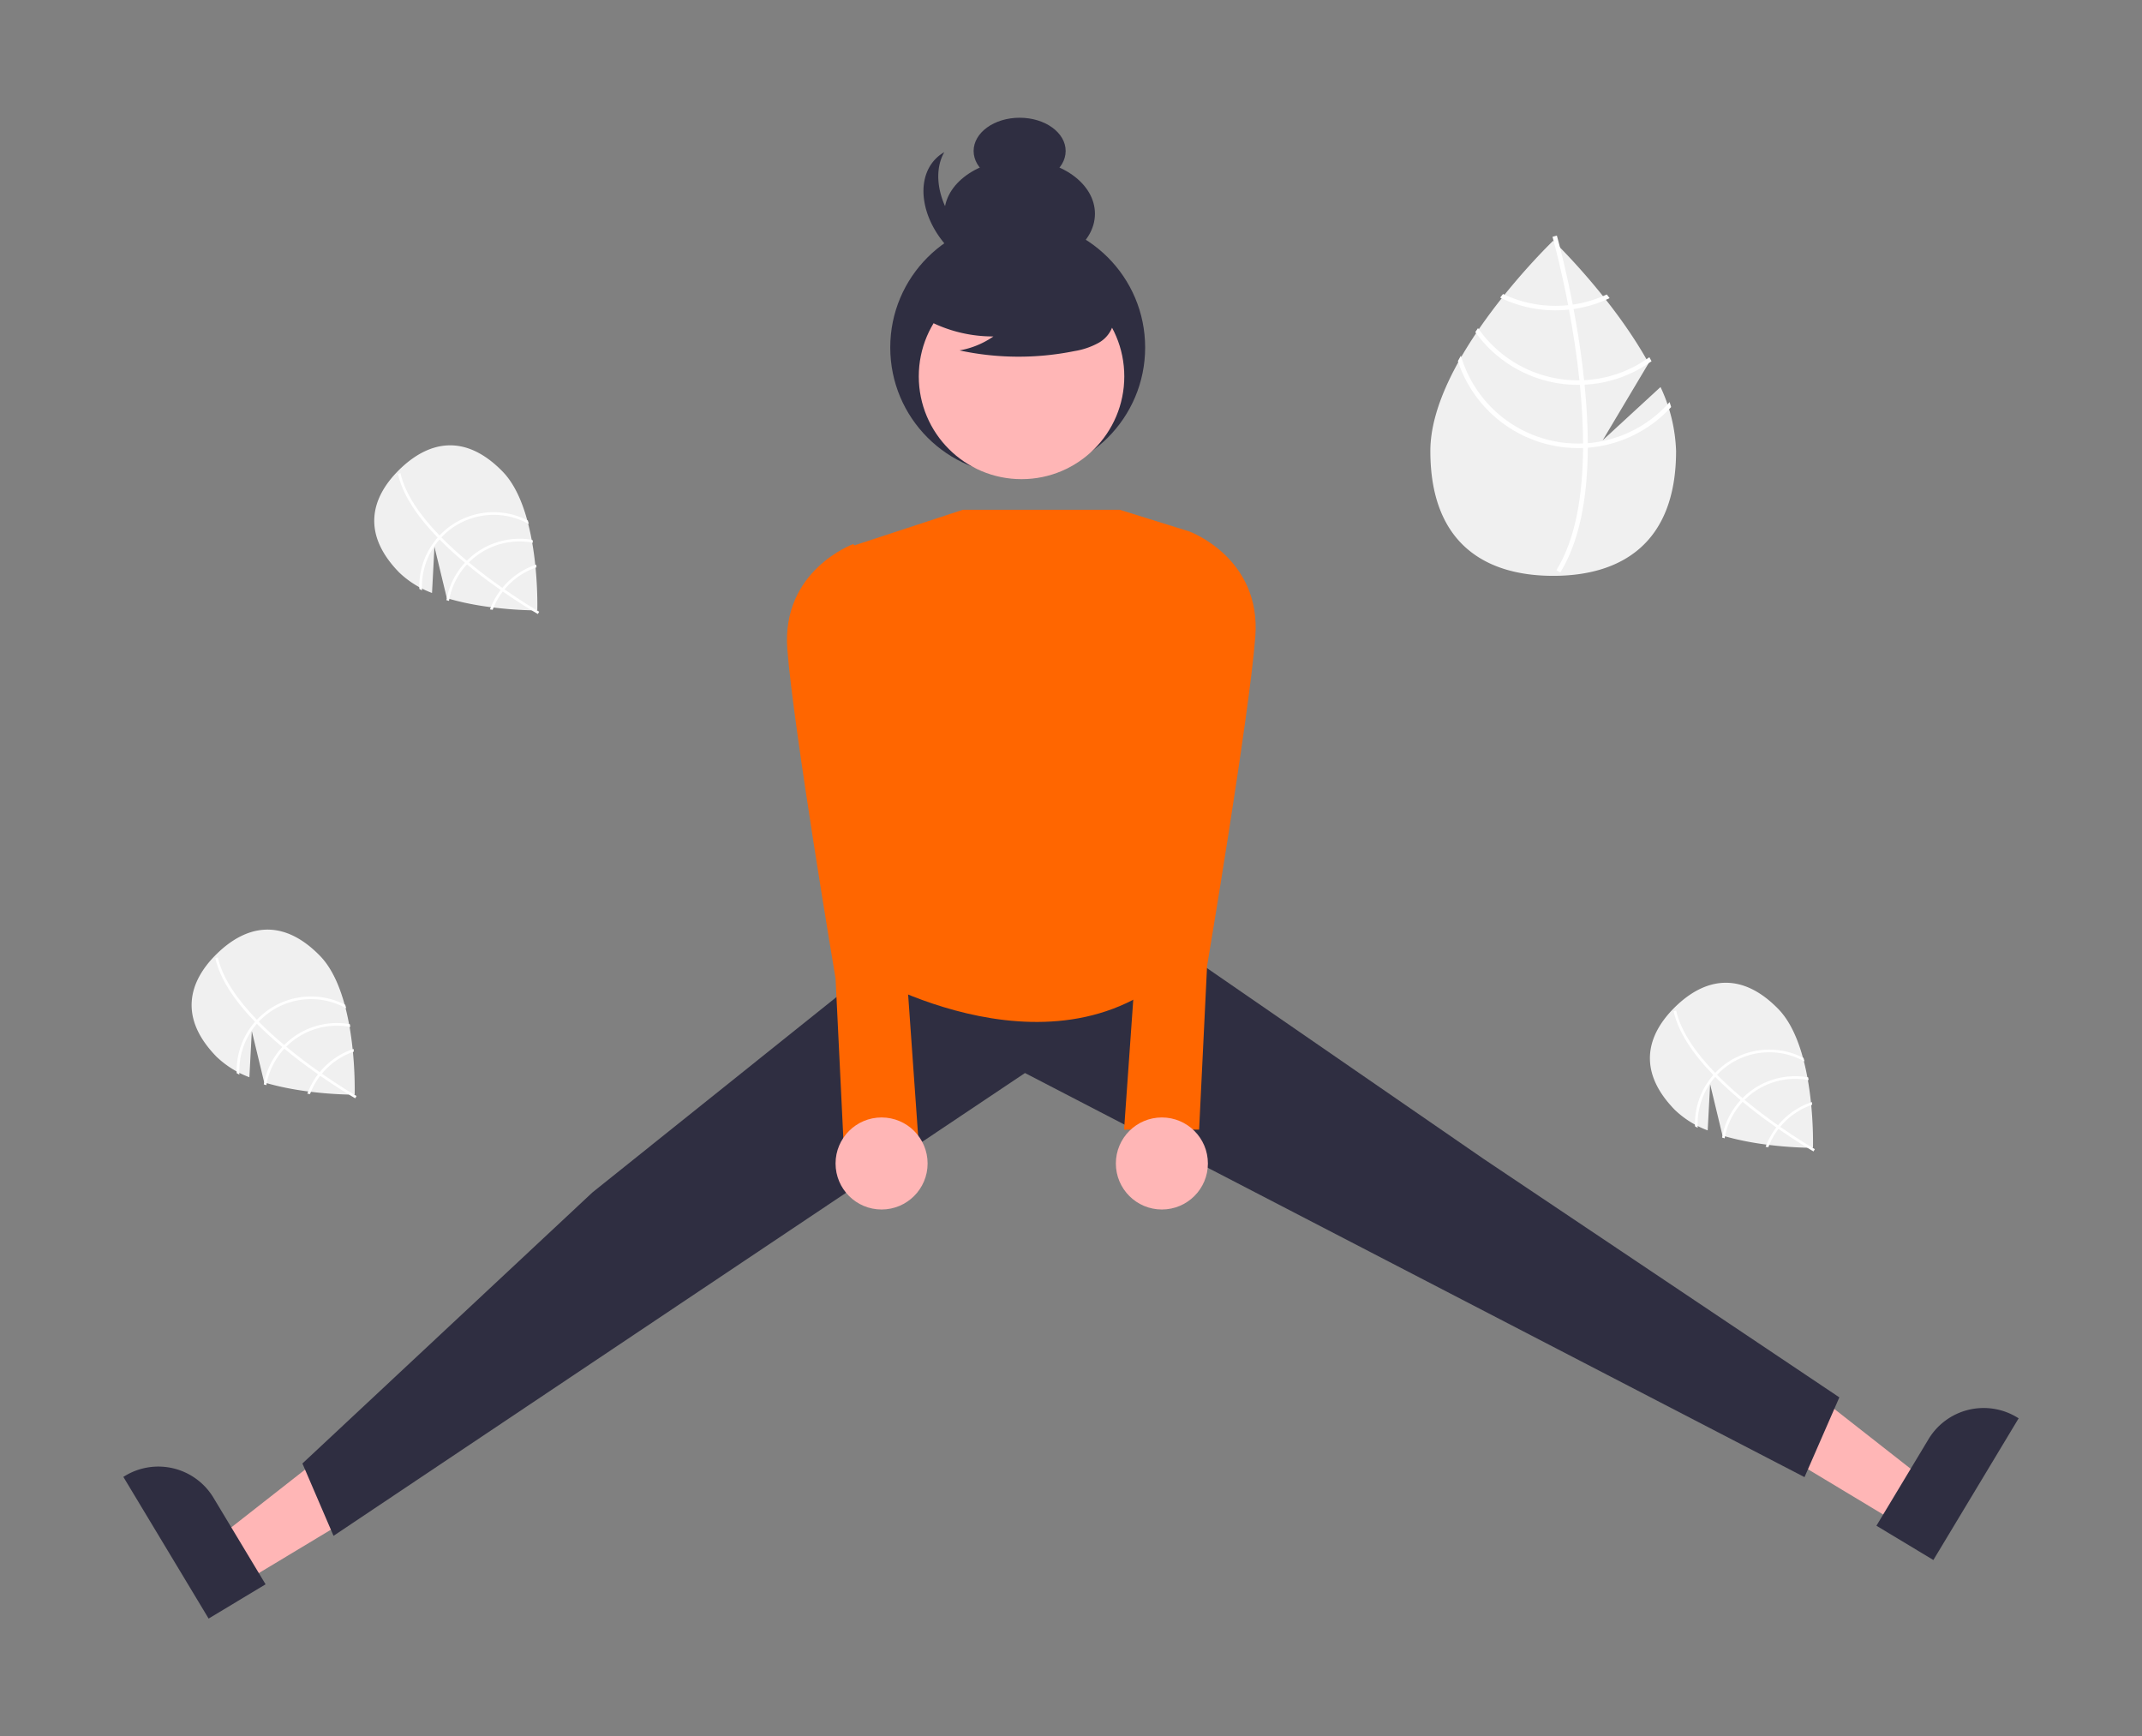 <?xml version="1.0" encoding="UTF-8" standalone="no"?>
<svg
   data-name="Layer 1"
   width="512"
   height="415"
   viewBox="0 0 512 415"
   version="1.1"
   id="svg43"
   sodipodi:docname="dance_jump_512_512.svg"
   inkscape:export-filename="dance_jump_415_512.png"
   inkscape:export-xdpi="96"
   inkscape:export-ydpi="96"
   xmlns:inkscape="http://www.inkscape.org/namespaces/inkscape"
   xmlns:sodipodi="http://sodipodi.sourceforge.net/DTD/sodipodi-0.dtd"
   xmlns="http://www.w3.org/2000/svg"
   xmlns:svg="http://www.w3.org/2000/svg">
  <rect x="0" y="0" width="512" height="415" fill="#808080" stroke="none"/>
  <sodipodi:namedview
     id="namedview1"
     pagecolor="#ffffff"
     bordercolor="#666666"
     borderopacity="1.0"
     inkscape:showpageshadow="2"
     inkscape:pageopacity="0.0"
     inkscape:pagecheckerboard="0"
     inkscape:deskcolor="#d1d1d1"
     showgrid="false" />
  <defs
     id="defs43" />
  <path
     d="M 396.914,92.504 383.089,105.23 394.076,86.796 C 385.42,71.1 371.264,57.534 371.264,57.534 c 0,0 -29.369,28.138 -29.369,50.256 0,22.118 13.149,29.841 29.369,29.841 16.22,0 29.369,-7.723 29.369,-29.841 a 38.8,38.8 0 0 0 -3.719,-15.287 z"
     fill="#f0f0f0"
     id="path1" />
  <path
     d="m 379.534,105.919 v 1.09 c -0.065,12.673 -2.202,22.561 -6.396,29.523 -0.059,0.103 -0.124,0.2 -0.184,0.302 l -0.47,-0.286 -0.448,-0.281 c 4.652,-7.518 6.299,-18.146 6.358,-29.199 0.005,-0.356 0.011,-0.718 0.005,-1.079 -0.016,-4.679 -0.302,-9.413 -0.761,-14.011 -0.032,-0.356 -0.07,-0.718 -0.108,-1.079 -0.637,-6.067 -1.554,-11.863 -2.494,-16.899 -0.065,-0.356 -0.135,-0.712 -0.205,-1.063 -1.625,-8.517 -3.282,-14.686 -3.659,-16.051 -0.043,-0.167 -0.07,-0.259 -0.076,-0.281 l 0.513,-0.146 0.005,-0.005 0.518,-0.146 c 0.005,0.022 0.097,0.329 0.248,0.901 0.578,2.137 2.078,7.939 3.551,15.593 0.065,0.345 0.135,0.702 0.2,1.058 0.766,4.086 1.517,8.652 2.11,13.445 q 0.227,1.805 0.405,3.562 c 0.043,0.362 0.081,0.723 0.113,1.079 q 0.745,7.456 0.772,13.974 z"
     fill="#ffffff"
     id="path2" />
  <path
     d="m 375.934,72.802 c -0.362,0.049 -0.729,0.097 -1.101,0.135 a 29.775,29.775 0 0 1 -3.044,0.157 28.964,28.964 0 0 1 -12.522,-2.828 c -0.227,0.286 -0.453,0.572 -0.685,0.864 a 30.036,30.036 0 0 0 13.207,3.044 30.808,30.808 0 0 0 3.249,-0.173 c 0.367,-0.038 0.734,-0.086 1.096,-0.14 a 29.784,29.784 0 0 0 8.609,-2.607 q -0.348,-0.445 -0.68,-0.874 a 28.865,28.865 0 0 1 -8.128,2.423 z"
     fill="#ffffff"
     id="path3" />
  <path
     d="m 378.649,90.867 q -0.559,0.032 -1.117,0.032 c -0.113,0.005 -0.232,0.005 -0.345,0.005 A 29.117,29.117 0 0 1 353.287,78.42 c -0.216,0.318 -0.432,0.637 -0.642,0.961 a 30.198,30.198 0 0 0 24.541,12.603 c 0.151,0 0.302,0 0.453,-0.005 0.378,-0.005 0.75,-0.016 1.123,-0.032 a 30.039,30.039 0 0 0 16.003,-5.613 c -0.173,-0.318 -0.345,-0.637 -0.524,-0.955 a 28.917,28.917 0 0 1 -15.593,5.489 z"
     fill="#ffffff"
     id="path4" />
  <path
     d="m 379.534,105.919 c -0.378,0.032 -0.756,0.054 -1.133,0.07 -0.405,0.016 -0.81,0.027 -1.214,0.027 A 29.196,29.196 0 0 1 349.196,85.011 c -0.243,0.437 -0.486,0.869 -0.718,1.306 a 30.265,30.265 0 0 0 28.708,20.779 c 0.405,0 0.81,-0.005 1.209,-0.027 0.383,-0.011 0.761,-0.032 1.139,-0.059 a 30.177,30.177 0 0 0 19.916,-9.72 c -0.113,-0.399 -0.243,-0.793 -0.372,-1.193 a 29.102,29.102 0 0 1 -19.543,9.823 z"
     fill="#ffffff"
     id="path5" />
  <path
     d="m 408.188,270.178 0.58,-11.034 2.96,12.267 c 10.092,3.041 21.622,2.924 21.622,2.924 0,0 0.779,-23.905 -8.314,-33.204 -9.094,-9.299 -17.797,-7.14 -24.617,-0.472 -6.819,6.669 -9.173,15.322 -0.079,24.621 a 22.816,22.816 0 0 0 7.849,4.898 z"
     fill="#f0f0f0"
     id="path6" />
  <path
     d="m 409.979,257.392 -0.448,-0.458 c -5.183,-5.355 -8.35,-10.391 -9.449,-15.042 -0.017,-0.068 -0.03,-0.135 -0.047,-0.203 l 0.315,-0.073 0.304,-0.066 c 1.135,5.074 4.812,10.219 9.332,14.89 0.144,0.152 0.291,0.306 0.442,0.456 1.931,1.961 3.997,3.833 6.08,5.578 0.16,0.136 0.325,0.273 0.489,0.409 2.762,2.289 5.531,4.349 7.996,6.08 0.174,0.123 0.35,0.244 0.523,0.363 4.185,2.913 7.418,4.825 8.138,5.244 0.087,0.053 0.136,0.08 0.147,0.087 l -0.156,0.272 v 0.005 l -0.158,0.274 c -0.011,-0.007 -0.176,-0.099 -0.475,-0.277 -1.122,-0.661 -4.138,-2.484 -7.904,-5.096 -0.169,-0.119 -0.345,-0.24 -0.519,-0.363 -2.002,-1.403 -4.195,-3.014 -6.415,-4.785 q -0.838,-0.666 -1.635,-1.331 c -0.167,-0.134 -0.331,-0.271 -0.491,-0.407 q -3.379,-2.829 -6.069,-5.558 z"
     fill="#ffffff"
     id="path7" />
  <path
     d="m 425.108,269.836 c 0.132,-0.169 0.266,-0.34 0.407,-0.509 a 17.509,17.509 0 0 1 1.215,-1.317 17.032,17.032 0 0 1 6.427,-3.959 c -0.022,-0.213 -0.045,-0.427 -0.067,-0.645 a 17.663,17.663 0 0 0 -6.804,4.15 18.117,18.117 0 0 0 -1.295,1.408 c -0.139,0.167 -0.273,0.338 -0.403,0.509 a 17.514,17.514 0 0 0 -2.548,4.635 q 0.329,0.044 0.645,0.088 a 16.973,16.973 0 0 1 2.421,-4.361 z"
     fill="#ffffff"
     id="path8" />
  <path
     d="m 416.54,263.357 q 0.222,-0.243 0.456,-0.473 c 0.045,-0.049 0.095,-0.098 0.143,-0.144 a 17.122,17.122 0 0 1 15.181,-4.577 c -0.04,-0.223 -0.08,-0.445 -0.125,-0.668 a 17.758,17.758 0 0 0 -15.499,4.791 c -0.064,0.062 -0.127,0.124 -0.188,0.189 -0.157,0.158 -0.309,0.315 -0.459,0.475 a 17.664,17.664 0 0 0 -4.42,8.939 c 0.204,0.063 0.407,0.126 0.613,0.186 a 17.005,17.005 0 0 1 4.299,-8.718 z"
     fill="#ffffff"
     id="path9" />
  <path
     d="m 409.979,257.392 c 0.146,-0.169 0.295,-0.333 0.448,-0.495 0.164,-0.173 0.329,-0.344 0.499,-0.511 a 17.169,17.169 0 0 1 20.405,-2.676 c -0.078,-0.284 -0.153,-0.565 -0.235,-0.844 a 17.797,17.797 0 0 0 -20.613,3.066 c -0.17,0.166 -0.338,0.335 -0.497,0.508 -0.157,0.162 -0.307,0.327 -0.454,0.493 a 17.745,17.745 0 0 0 -4.377,12.275 c 0.212,0.121 0.428,0.234 0.647,0.348 a 17.113,17.113 0 0 1 4.178,-12.165 z"
     fill="#ffffff"
     id="path10" />
  <path
     d="m 59.611,257.475 0.58,-11.034 2.96,12.267 c 10.092,3.041 21.622,2.924 21.622,2.924 0,0 0.779,-23.905 -8.314,-33.204 -9.094,-9.299 -17.797,-7.14 -24.617,-0.472 -6.819,6.669 -9.173,15.322 -0.079,24.621 a 22.816,22.816 0 0 0 7.849,4.898 z"
     fill="#f0f0f0"
     id="path11" />
  <path
     d="m 61.402,244.689 -0.448,-0.458 c -5.183,-5.355 -8.35,-10.391 -9.449,-15.042 -0.017,-0.068 -0.03,-0.135 -0.047,-0.203 l 0.315,-0.073 0.304,-0.066 c 1.135,5.074 4.812,10.219 9.332,14.89 0.144,0.152 0.291,0.306 0.442,0.456 1.931,1.961 3.997,3.833 6.08,5.578 0.16,0.136 0.325,0.273 0.489,0.409 2.762,2.289 5.531,4.349 7.996,6.08 0.174,0.123 0.35,0.244 0.523,0.363 4.185,2.913 7.418,4.825 8.138,5.244 0.087,0.053 0.136,0.08 0.147,0.087 l -0.156,0.272 v 0.005 l -0.158,0.274 c -0.011,-0.007 -0.176,-0.099 -0.475,-0.277 -1.122,-0.661 -4.138,-2.484 -7.904,-5.096 -0.169,-0.119 -0.345,-0.24 -0.519,-0.363 -2.002,-1.403 -4.195,-3.014 -6.415,-4.785 q -0.838,-0.666 -1.635,-1.331 c -0.167,-0.134 -0.331,-0.271 -0.491,-0.407 q -3.379,-2.829 -6.07,-5.558 z"
     fill="#ffffff"
     id="path12" />
  <path
     d="m 76.531,257.133 c 0.132,-0.169 0.266,-0.34 0.407,-0.509 a 17.509,17.509 0 0 1 1.215,-1.317 17.032,17.032 0 0 1 6.427,-3.959 c -0.022,-0.213 -0.045,-0.427 -0.067,-0.645 a 17.663,17.663 0 0 0 -6.804,4.15 18.117,18.117 0 0 0 -1.295,1.408 c -0.139,0.167 -0.273,0.338 -0.403,0.509 a 17.514,17.514 0 0 0 -2.548,4.635 q 0.329,0.044 0.645,0.088 a 16.973,16.973 0 0 1 2.421,-4.361 z"
     fill="#ffffff"
     id="path13" />
  <path
     d="m 67.963,250.654 q 0.222,-0.243 0.456,-0.473 c 0.045,-0.049 0.095,-0.098 0.143,-0.144 a 17.122,17.122 0 0 1 15.181,-4.577 c -0.04,-0.223 -0.08,-0.445 -0.125,-0.668 a 17.758,17.758 0 0 0 -15.499,4.791 c -0.064,0.062 -0.127,0.124 -0.188,0.189 -0.157,0.158 -0.309,0.315 -0.459,0.475 a 17.664,17.664 0 0 0 -4.42,8.939 c 0.204,0.063 0.407,0.126 0.613,0.186 a 17.005,17.005 0 0 1 4.299,-8.718 z"
     fill="#ffffff"
     id="path14" />
  <path
     d="m 61.402,244.689 c 0.146,-0.169 0.295,-0.333 0.448,-0.495 0.164,-0.173 0.329,-0.344 0.499,-0.511 A 17.169,17.169 0 0 1 82.754,241.007 c -0.078,-0.284 -0.153,-0.565 -0.235,-0.844 a 17.797,17.797 0 0 0 -20.613,3.066 c -0.17,0.166 -0.338,0.335 -0.497,0.508 -0.157,0.162 -0.307,0.327 -0.454,0.493 a 17.745,17.745 0 0 0 -4.377,12.275 c 0.212,0.121 0.428,0.234 0.647,0.348 a 17.113,17.113 0 0 1 4.178,-12.165 z"
     fill="#ffffff"
     id="path15" />
  <path
     d="m 103.266,141.727 0.58,-11.034 2.96,12.267 c 10.092,3.041 21.622,2.924 21.622,2.924 0,0 0.779,-23.905 -8.314,-33.204 -9.094,-9.299 -17.797,-7.14 -24.617,-0.472 -6.819,6.669 -9.173,15.322 -0.079,24.621 a 22.816,22.816 0 0 0 7.849,4.898 z"
     fill="#f0f0f0"
     id="path16" />
  <path
     d="m 105.057,128.942 -0.448,-0.458 c -5.183,-5.355 -8.35,-10.391 -9.449,-15.042 -0.017,-0.068 -0.03,-0.135 -0.047,-0.203 l 0.315,-0.073 0.304,-0.066 c 1.135,5.074 4.812,10.219 9.332,14.89 0.144,0.152 0.291,0.306 0.442,0.456 1.931,1.961 3.997,3.833 6.08,5.578 0.16,0.136 0.325,0.273 0.489,0.409 2.762,2.289 5.531,4.349 7.996,6.08 0.174,0.123 0.35,0.244 0.523,0.363 4.185,2.913 7.418,4.825 8.138,5.244 0.087,0.053 0.136,0.08 0.147,0.087 l -0.156,0.272 v 0.004 l -0.158,0.274 c -0.011,-0.007 -0.176,-0.099 -0.475,-0.277 -1.122,-0.661 -4.138,-2.484 -7.904,-5.096 -0.169,-0.119 -0.345,-0.24 -0.519,-0.363 -2.002,-1.403 -4.195,-3.014 -6.415,-4.785 q -0.838,-0.666 -1.635,-1.331 c -0.167,-0.134 -0.331,-0.271 -0.491,-0.407 q -3.379,-2.829 -6.07,-5.558 z"
     fill="#ffffff"
     id="path17" />
  <path
     d="m 120.187,141.386 c 0.132,-0.169 0.266,-0.34 0.407,-0.509 a 17.509,17.509 0 0 1 1.215,-1.317 17.032,17.032 0 0 1 6.427,-3.959 c -0.022,-0.213 -0.045,-0.427 -0.067,-0.645 a 17.663,17.663 0 0 0 -6.804,4.15 18.117,18.117 0 0 0 -1.295,1.408 c -0.139,0.167 -0.273,0.338 -0.403,0.509 a 17.514,17.514 0 0 0 -2.548,4.635 q 0.329,0.044 0.645,0.088 a 16.973,16.973 0 0 1 2.421,-4.361 z"
     fill="#ffffff"
     id="path18" />
  <path
     d="m 111.618,134.907 q 0.222,-0.243 0.456,-0.473 c 0.045,-0.049 0.095,-0.098 0.143,-0.144 a 17.122,17.122 0 0 1 15.181,-4.577 c -0.04,-0.223 -0.08,-0.445 -0.125,-0.668 a 17.758,17.758 0 0 0 -15.499,4.791 c -0.064,0.062 -0.127,0.124 -0.188,0.189 -0.157,0.158 -0.309,0.315 -0.459,0.475 a 17.664,17.664 0 0 0 -4.42,8.939 c 0.204,0.063 0.407,0.126 0.613,0.186 a 17.005,17.005 0 0 1 4.299,-8.718 z"
     fill="#ffffff"
     id="path19" />
  <path
     d="m 105.057,128.942 c 0.146,-0.169 0.295,-0.333 0.448,-0.495 0.164,-0.173 0.329,-0.344 0.499,-0.511 a 17.169,17.169 0 0 1 20.405,-2.676 c -0.078,-0.284 -0.153,-0.565 -0.235,-0.844 a 17.797,17.797 0 0 0 -20.613,3.066 c -0.17,0.166 -0.338,0.335 -0.497,0.508 -0.157,0.162 -0.307,0.327 -0.454,0.493 a 17.745,17.745 0 0 0 -4.377,12.275 c 0.212,0.121 0.428,0.234 0.647,0.348 a 17.113,17.113 0 0 1 4.178,-12.165 z"
     fill="#ffffff"
     id="path20" />
  <ellipse
     cx="243.723"
     cy="51.085"
     rx="18"
     ry="13"
     fill="#2f2e41"
     id="ellipse31" />
  <ellipse
     cx="243.723"
     cy="36.085"
     rx="11"
     ry="7.944"
     fill="#2f2e41"
     id="ellipse32" />
  <path
     d="m 230.779,56.279 c -6.192,-6.192 -8.151,-14.54 -5.063,-19.912 a 9.579,9.579 0 0 0 -2.008,1.527 c -5.077,5.077 -3.494,14.891 3.536,21.92 7.03,7.03 16.843,8.612 21.92,3.536 a 9.578,9.578 0 0 0 1.527,-2.008 c -5.372,3.089 -13.72,1.129 -19.912,-5.063 z"
     fill="#2f2e41"
     id="path32" />
  <polygon
     points="267.839,325.525 227.324,349.912 221.002,339.408 258.508,310.023 "
     fill="#ffb6b6"
     id="polygon32"
     transform="translate(-168.887,28.14)" />
  <path
     d="m 49.868,386.86 -20.386,-33.869 0.428,-0.258 a 15.387,15.387 0 0 1 21.118,5.247 l 5e-4,8.5e-4 12.451,20.686 z"
     fill="#2f2e41"
     id="path33" />
  <polygon
     points="581.935,311.525 622.45,335.912 628.772,325.408 591.266,296.023 "
     fill="#ffb6b6"
     id="polygon33"
     transform="translate(-168.887,28.14)" />
  <path
     d="m 448.52,364.667 12.451,-20.686 5.1e-4,-8.4e-4 a 15.387,15.387 0 0 1 21.117,-5.247 l 0.428,0.258 -20.386,33.869 z"
     fill="#2f2e41"
     id="path34" />
  <polygon
     points="241.173,321.65 248.61,338.944 413.887,228.325 600.218,324.911 608.543,305.846 523.513,248.849 453.194,200.357 377.331,195.734 374.943,205.27 310.513,256.849 "
     fill="#2f2e41"
     id="polygon34"
     transform="translate(-168.887,28.14)" />
  <path
     d="m 230.14,121.848 -27.848,9.137 3.765,101.441 c 0,0 48.432,29.079 78.251,-3.929 V 127.034 l -16.63,-5.186 z"
     fill="#ff6600"
     id="path35" />
  <path
     d="m 278.126,134.009 6.181,-6.974 c 0,0 17.185,6.277 15.752,25.116 -1.433,18.839 -11.533,78.756 -11.533,78.756 l -1.9,39.083 h -17.94 l 7.15,-101.073 z"
     fill="#ff6600"
     id="path36" />
  <path
     d="m 210.126,137.009 -6.181,-6.974 c 0,0 -17.185,6.277 -15.752,25.116 1.433,18.839 11.533,78.756 11.533,78.756 l 1.9,39.083 h 17.94 l -7.15,-101.073 z"
     fill="#ff6600"
     id="path37" />
  <circle
     cx="210.723"
     cy="278.085"
     fill="#ffb6b6"
     id="circle37"
     r="11" />
  <circle
     cx="277.723"
     cy="278.085"
     fill="#ffb6b6"
     id="circle38"
     r="11" />
  <circle
     cx="243.259"
     cy="83.055"
     fill="#2f2e41"
     id="circle39"
     r="30.464" />
  <circle
     cx="244.177"
     cy="89.963"
     fill="#ffb6b6"
     id="circle40"
     r="24.561" />
  <path
     d="m 218.369,74.515 a 33.405,33.405 0 0 0 19.091,5.9 20.471,20.471 0 0 1 -8.114,3.338 67.359,67.359 0 0 0 27.514,0.155 17.807,17.807 0 0 0 5.76,-1.978 7.289,7.289 0 0 0 3.555,-4.755 c 0.604,-3.449 -2.083,-6.582 -4.876,-8.693 a 35.967,35.967 0 0 0 -30.224,-6.04 c -3.376,0.873 -6.759,2.347 -8.951,5.059 -2.193,2.711 -2.843,6.891 -0.753,9.684 z"
     fill="#2f2e41"
     id="path40" />
</svg>
